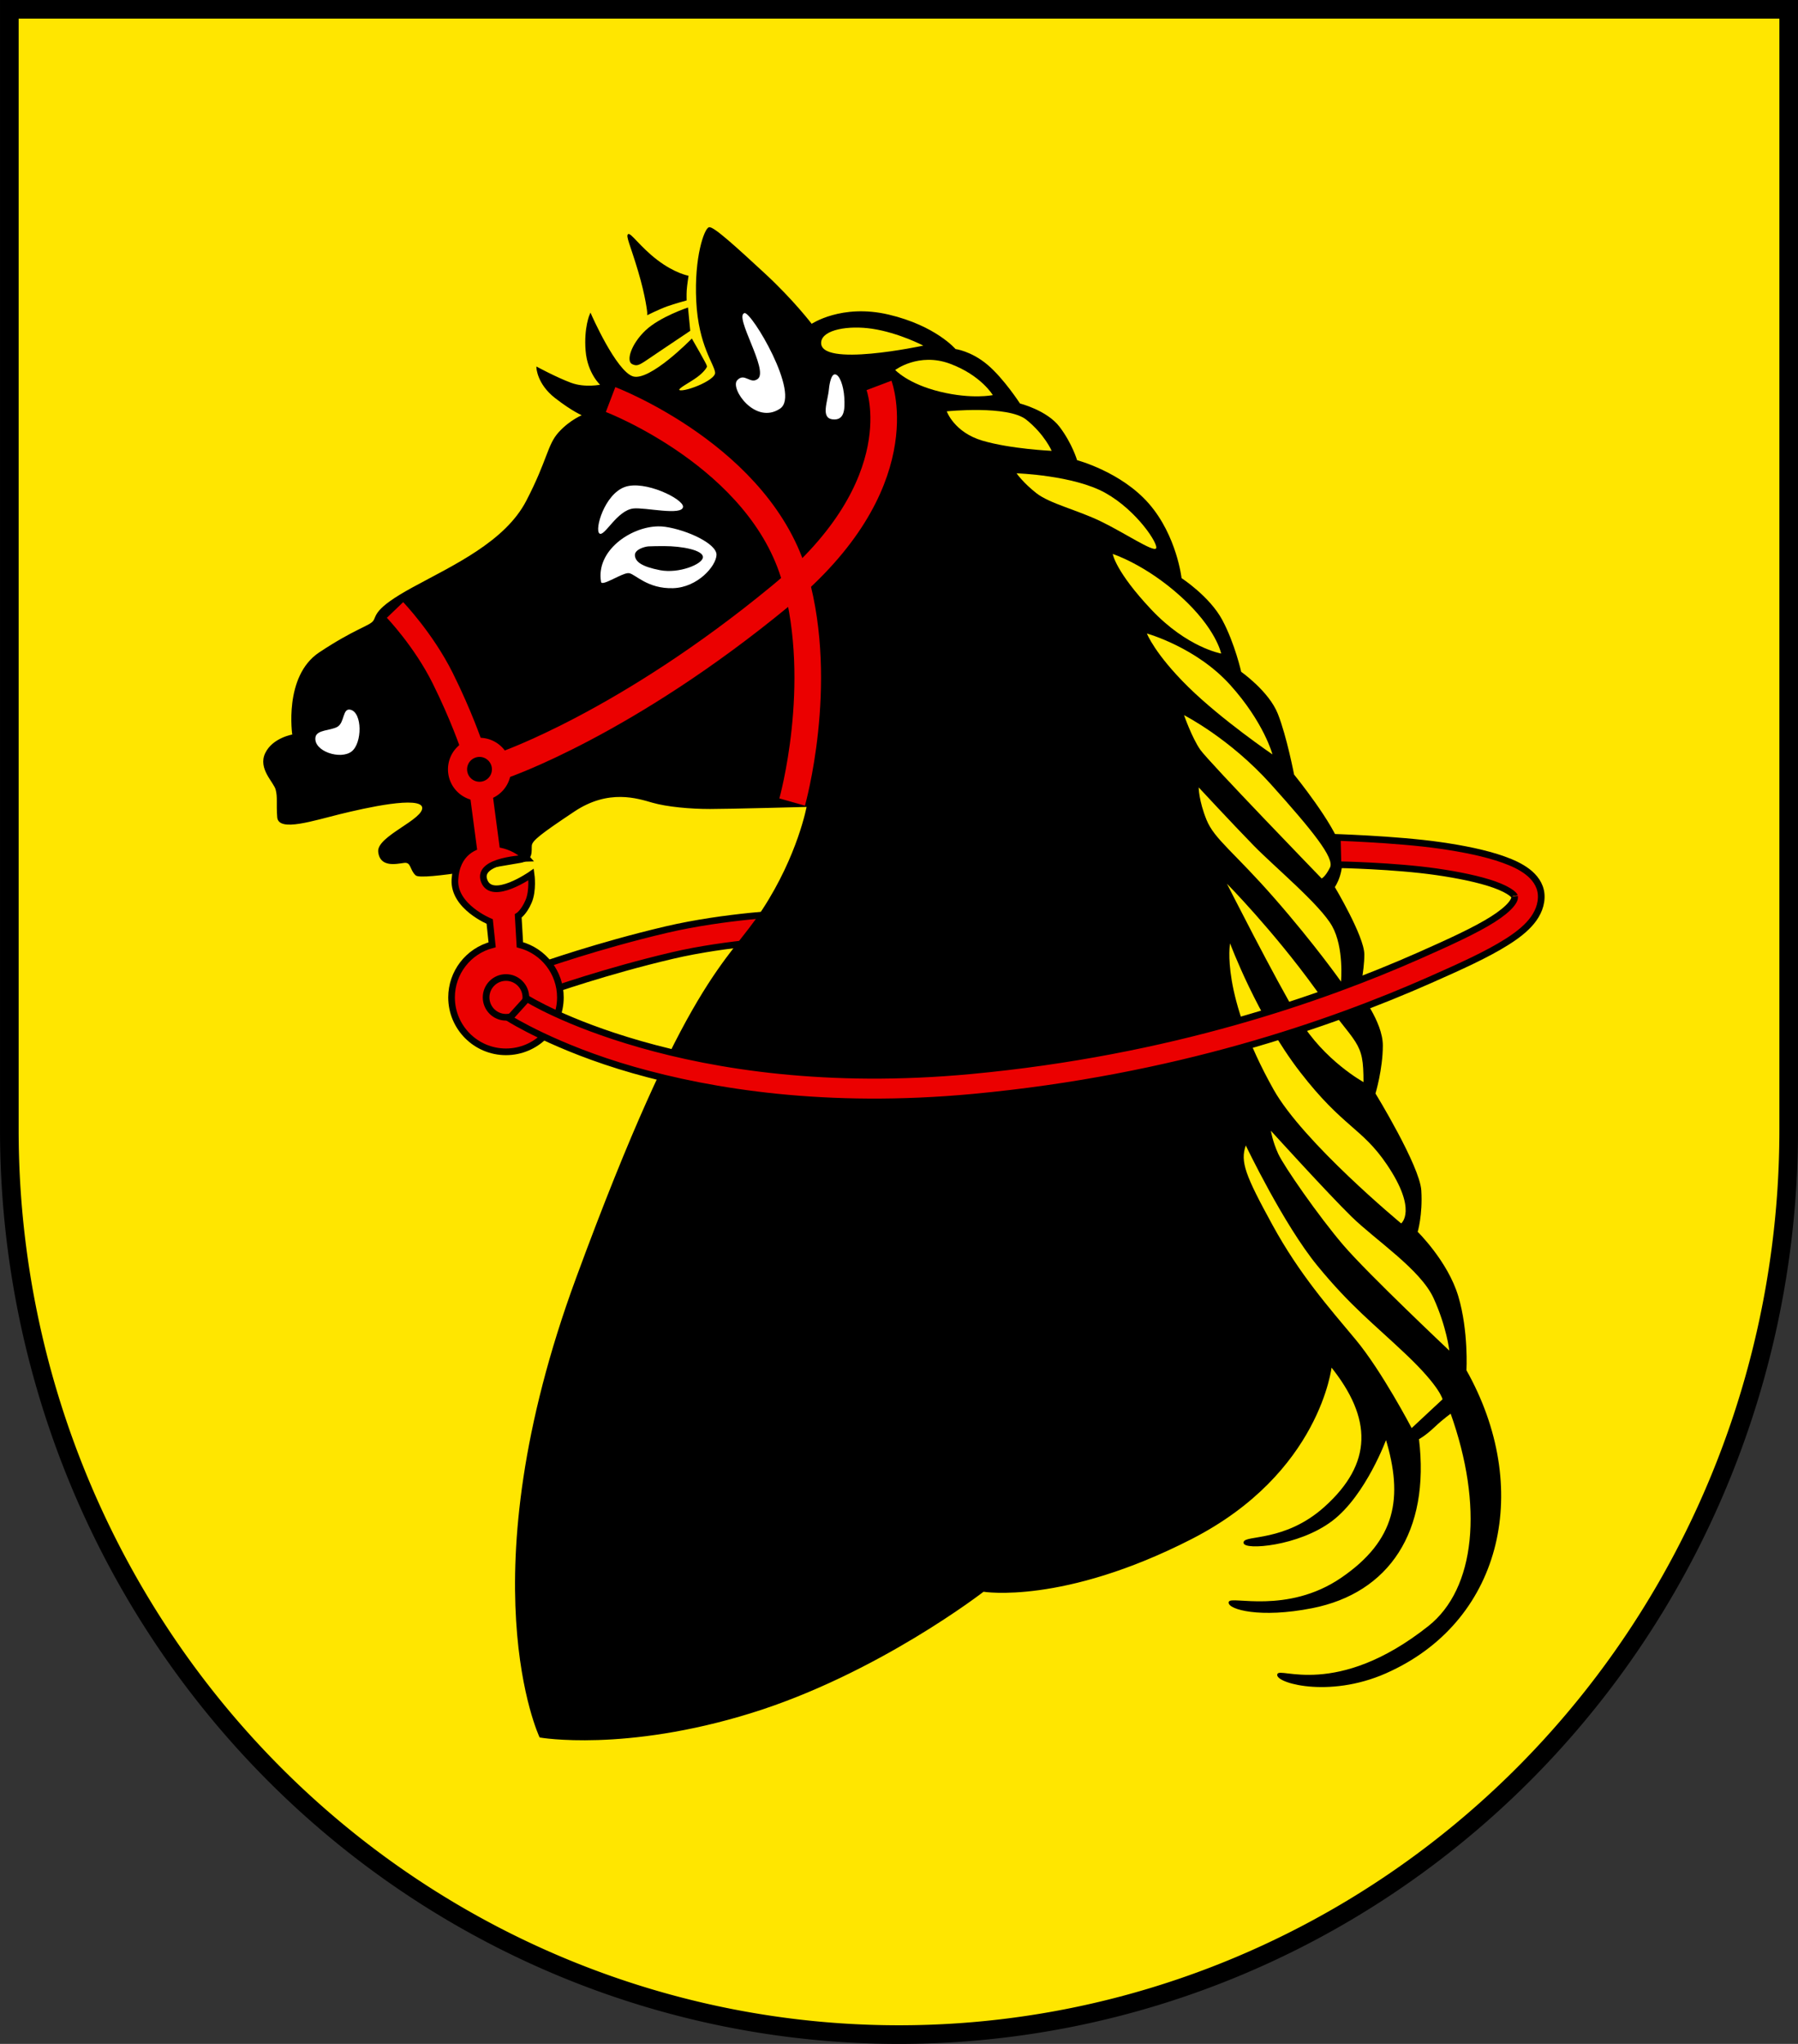 <?xml version="1.0" encoding="UTF-8" standalone="no"?>
<!-- Created with Inkscape (http://www.inkscape.org/) -->

<svg
   width="135.142mm"
   height="153.569mm"
   viewBox="0 0 135.142 153.569"
   version="1.1"
   id="svg2844"
   inkscape:version="1.2.2 (732a01da63, 2022-12-09)"
   sodipodi:docname="DEU Cappeln (Oldenburg) COA.svg"
   xmlns:inkscape="http://www.inkscape.org/namespaces/inkscape"
   xmlns:sodipodi="http://sodipodi.sourceforge.net/DTD/sodipodi-0.dtd"
   xmlns="http://www.w3.org/2000/svg"
   xmlns:svg="http://www.w3.org/2000/svg">
  <rect x="0" y="0" width="135.142" height="153.569" fill="#333333" stroke="none"/>
  <sodipodi:namedview
     id="namedview2846"
     pagecolor="#ffffff"
     bordercolor="#666666"
     borderopacity="1.0"
     inkscape:showpageshadow="2"
     inkscape:pageopacity="0.0"
     inkscape:pagecheckerboard="0"
     inkscape:deskcolor="#d1d1d1"
     inkscape:document-units="mm"
     showgrid="false"
     inkscape:zoom="0.95390624"
     inkscape:cx="254.74202"
     inkscape:cy="290.90909"
     inkscape:current-layer="layer1" />
  <defs
     id="defs2841" />
  <g
     inkscape:label="Ebene 1"
     inkscape:groupmode="layer"
     id="layer1"
     transform="translate(-564.183,-60.389)">
    <g
       id="g2750"
       transform="translate(530.048,-10.546)">
      <path
         id="path2550"
         style="fill:#ffe600;fill-opacity:1;stroke:#000000;stroke-width:1.4;stroke-linecap:butt;stroke-dasharray:none"
         d="m 34.836,71.635 v 84.197 a 66.871,67.972 0 0 0 66.871,67.972 66.871,67.972 0 0 0 66.871,-67.972 66.871,67.972 0 0 0 0,-5.2e-4 V 71.635 Z" />
      <g
         id="g2507"
         transform="translate(-177.055,-1.178)">
        <ellipse
           style="fill:#eb0000;fill-opacity:1;stroke:none;stroke-width:0.5;stroke-linecap:butt;stroke-dasharray:none"
           id="path2272"
           cx="249.306"
           cy="147.084"
           rx="2.035"
           ry="1.966" />
        <path
           style="color:#000000;fill:#eb0000;fill-opacity:1;stroke:#000000;stroke-width:0.5;stroke-dasharray:none"
           d="m 270.617,140.713 c 0,0 -4.926,0.208 -9.361,1.25 -5.15,1.21 -9.422,2.729 -9.422,2.729 l 0.67,1.885 c 0,0 4.181,-1.485 9.209,-2.666 4.169,-0.98 8.992,-1.199 8.992,-1.199 z"
           id="path2144" />
        <path
           style="fill:#000000;stroke:#000000;stroke-width:0.1;stroke-linecap:round;stroke-dasharray:none"
           d="m 233.211,127.342 c 0,0 -0.669,-4.405 2.006,-6.174 2.674,-1.77 3.736,-1.966 4.051,-2.36 0.315,-0.393 -0.079,-0.865 2.95,-2.517 3.028,-1.652 6.961,-3.421 8.573,-6.528 1.612,-3.107 1.573,-4.208 2.438,-5.152 0.865,-0.944 1.809,-1.298 1.809,-1.298 0,0 -0.767,-0.295 -2.104,-1.337 -1.337,-1.042 -1.376,-2.242 -1.376,-2.242 0,0 1.416,0.767 2.517,1.18 1.101,0.413 2.32,0.138 2.32,0.138 0,0 -1.003,-0.865 -1.14,-2.596 -0.138,-1.73 0.315,-2.733 0.315,-2.733 0,0 1.888,4.326 3.186,4.719 1.298,0.393 4.424,-2.812 4.424,-2.812 0,0 1.117,1.933 1.101,2.006 -0.021,0.096 -0.244,0.42 -0.709,0.765 -0.59,0.437 -1.452,0.837 -1.375,1.024 0.138,0.334 2.851,-0.649 2.792,-1.317 -0.059,-0.669 -1.251,-2.027 -1.417,-5.364 -0.167,-3.337 0.612,-5.423 0.918,-5.506 0.306,-0.083 2.073,1.53 4.197,3.496 2.124,1.966 3.5,3.775 3.5,3.775 0,0 2.259,-1.543 5.791,-0.709 3.532,0.834 5.006,2.586 5.006,2.586 0,0 1.168,0.139 2.392,1.168 1.224,1.029 2.447,2.92 2.447,2.92 0,0 2.03,0.501 2.976,1.752 0.946,1.251 1.307,2.503 1.307,2.503 0,0 3.325,0.87 5.409,3.269 2.084,2.399 2.438,5.584 2.438,5.584 0,0 2.124,1.376 3.068,3.146 0.944,1.77 1.416,3.893 1.416,3.893 0,0 2.084,1.455 2.753,3.146 0.669,1.691 1.219,4.562 1.219,4.562 0,0 3.052,3.762 3.497,5.487 0.445,1.724 -0.445,2.948 -0.445,2.948 0,0 2.225,3.726 2.225,5.061 0,1.335 -0.389,2.836 -0.389,2.836 0,0 1.78,2.225 1.78,4.004 0,1.78 -0.556,3.615 -0.556,3.615 0,0 3.337,5.45 3.448,7.286 0.111,1.835 -0.278,3.115 -0.278,3.115 0,0 2.28,2.225 3.059,4.839 0.779,2.614 0.612,5.562 0.612,5.562 4.947,8.793 2.741,18.575 -5.617,22.525 -4.35,2.108 -8.509,0.958 -8.509,0.346 0,-0.612 4.398,1.881 11.346,-3.627 3.568,-2.829 4.177,-9.069 1.669,-16.073 0,0 -0.572,0.391 -1.28,1.06 -0.708,0.669 -1.18,0.905 -1.18,0.905 0.846,6.965 -2.238,11.539 -7.971,12.675 -3.938,0.78 -6.274,0.088 -6.235,-0.384 0.039,-0.472 4.365,0.98 8.444,-1.811 4.123,-2.822 4.713,-6.046 3.343,-10.54 0,0 -1.546,4.268 -4.076,6.187 -2.531,1.919 -6.618,2.197 -6.591,1.669 0.028,-0.528 3.091,0.024 6.062,-2.642 3.669,-3.292 3.632,-6.699 0.473,-10.623 0,0 -0.834,8.009 -10.512,12.959 -9.677,4.95 -15.628,3.949 -15.628,3.949 0,0 -7.953,6.174 -17.464,9.121 -9.511,2.948 -15.851,1.835 -15.851,1.835 0,0 -5.59,-11.797 2.747,-34.45 8.337,-22.653 11.326,-23.596 14.001,-27.686 2.674,-4.09 3.343,-7.787 3.343,-7.787 0,0 -5.82,0.157 -7.315,0.157 -1.494,0 -3.225,-0.157 -4.326,-0.472 -1.101,-0.315 -3.304,-1.062 -5.899,0.669 -2.596,1.73 -3.186,2.202 -3.225,2.596 -0.039,0.393 0.157,1.101 -0.826,1.258 -0.983,0.157 -7.394,1.337 -7.826,0.944 -0.433,-0.393 -0.315,-1.023 -0.905,-0.944 -0.59,0.079 -1.77,0.354 -1.888,-0.787 -0.118,-1.14 3.461,-2.399 3.304,-3.343 -0.157,-0.944 -4.326,0 -6.253,0.472 -1.927,0.472 -4.562,1.337 -4.641,0.275 -0.079,-1.062 0.039,-1.494 -0.118,-2.084 -0.157,-0.59 -1.337,-1.573 -0.787,-2.714 0.551,-1.14 2.045,-1.376 2.045,-1.376 z"
           id="path1042"
           sodipodi:nodetypes="cssssscscscscscssssssscscscscscscscscscscscsccsscscssscssscscscsscssssssssssssscc" />
        <path
           style="fill:#ffffff;stroke:none;stroke-width:0.1;stroke-linecap:round;stroke-dasharray:none"
           d="m 236.555,126.72 c 0.55,-0.324 0.369,-1.436 0.987,-1.279 0.888,0.226 0.878,2.501 0.083,3.128 -0.833,0.658 -2.881,-0.007 -2.725,-1.057 0.086,-0.584 1.146,-0.493 1.655,-0.793 z"
           id="path1290"
           sodipodi:nodetypes="sssss" />
        <g
           id="g1409"
           transform="translate(-5.034,178.546)">
          <path
             id="path1346"
             style="fill:#ffffff;stroke:none;stroke-width:0.1;stroke-linecap:round;stroke-dasharray:none"
             d="m 265.695,-66.884 c -2.087,0.03 -4.699,1.844 -4.294,4.175 0.064,0.369 1.618,-0.717 2.091,-0.661 0.473,0.056 1.383,1.191 3.328,1.129 1.848,-0.059 3.23,-1.663 3.258,-2.498 0.028,-0.834 -2.191,-1.874 -3.866,-2.113 -0.167,-0.024 -0.34,-0.035 -0.517,-0.032 z m 0.31,1.483 c 0.088,-3.07e-4 0.143,0 0.143,0 1.317,0 2.91,0.295 2.91,0.826 0,0.531 -1.809,1.258 -3.225,0.983 -1.416,-0.275 -1.848,-0.648 -1.888,-1.101 -0.039,-0.452 0.728,-0.669 1.023,-0.688 0.221,-0.015 0.774,-0.019 1.037,-0.02 z"
             sodipodi:nodetypes="sssssssscssssss" />
          <path
             style="fill:#ffffff;stroke:none;stroke-width:0.1;stroke-linecap:round;stroke-dasharray:none"
             d="m 267.561,-68.354 c -0.044,0.697 -2.861,0.029 -3.726,0.125 -1.251,0.139 -2.183,2.169 -2.558,1.877 -0.375,-0.292 0.382,-2.939 1.905,-3.49 1.488,-0.539 4.417,0.9 4.38,1.488 z"
             id="path1405"
             sodipodi:nodetypes="sssss" />
        </g>
        <g
           id="g1417"
           transform="translate(-5.676,178.202)">
          <path
             style="fill:#ffffff;stroke:none;stroke-width:0.1;stroke-linecap:round;stroke-dasharray:none"
             d="m 272.82,-82.564 c 0.511,-0.152 4.252,6.118 2.68,7.175 -1.87,1.257 -3.782,-1.516 -3.226,-2.127 0.556,-0.612 0.988,0.342 1.557,-0.111 0.82,-0.654 -1.808,-4.698 -1.012,-4.936 z"
             id="path1411"
             sodipodi:nodetypes="sssss" />
          <path
             style="fill:#ffffff;stroke:none;stroke-width:0.1;stroke-linecap:round;stroke-dasharray:none"
             d="m 279.171,-76.863 c -0.083,0.932 -0.64,2.169 0.264,2.28 0.904,0.111 0.945,-0.737 0.89,-1.641 -0.056,-0.904 -0.362,-1.738 -0.709,-1.738 -0.348,0 -0.445,1.098 -0.445,1.098 z"
             id="path1413" />
        </g>
        <path
           style="fill:#ffe600;fill-opacity:1;stroke:none;stroke-width:0.1;stroke-linecap:round;stroke-dasharray:none"
           d="m 280.589,98.081 c 0,0 -1.843,-0.966 -3.844,-1.267 -1.775,-0.267 -3.727,0.061 -3.832,0.989 -0.222,1.974 7.675,0.278 7.675,0.278 z"
           id="path1449"
           sodipodi:nodetypes="cssc" />
        <path
           style="fill:#ffe600;fill-opacity:1;stroke:none;stroke-width:0.1;stroke-linecap:round;stroke-dasharray:none"
           d="m 278.477,99.911 c 0,0 1.77,-1.337 4.11,-0.472 2.34,0.865 3.225,2.36 3.225,2.36 0,0 -1.553,0.334 -3.972,-0.256 -2.419,-0.59 -3.363,-1.632 -3.363,-1.632 z"
           id="path1505" />
        <path
           style="fill:#ffe600;fill-opacity:1;stroke:none;stroke-width:0.1;stroke-linecap:round;stroke-dasharray:none"
           d="m 282.351,103.018 c 0,0 4.601,-0.472 5.978,0.629 1.376,1.101 1.907,2.34 1.907,2.34 0,0 -3.087,-0.138 -5.211,-0.767 -2.124,-0.629 -2.674,-2.202 -2.674,-2.202 z"
           id="path1507" />
        <path
           style="fill:#ffe600;fill-opacity:1;stroke:none;stroke-width:0.1;stroke-linecap:round;stroke-dasharray:none"
           d="m 287.597,107.675 c 0,0 4.283,0.139 6.674,1.474 2.392,1.335 4.032,3.893 3.81,4.171 -0.222,0.278 -2.364,-1.168 -4.143,-2.03 -1.78,-0.862 -3.838,-1.335 -4.839,-2.113 -1.001,-0.779 -1.502,-1.502 -1.502,-1.502 z"
           id="path1527" />
        <path
           style="fill:#ffe600;fill-opacity:1;stroke:none;stroke-width:0.1;stroke-linecap:round;stroke-dasharray:none"
           d="m 294.827,113.737 c 0,0 0.195,1.307 2.892,4.171 2.697,2.864 5.256,3.309 5.256,3.309 0,0 -0.361,-1.863 -3.031,-4.283 -2.67,-2.419 -5.117,-3.198 -5.117,-3.198 z"
           id="path1529" />
        <path
           style="fill:#ffe600;fill-opacity:1;stroke:none;stroke-width:0.1;stroke-linecap:round;stroke-dasharray:none"
           d="m 297.393,119.712 c 0,0 3.697,1.023 6.253,3.854 2.556,2.832 3.186,5.231 3.186,5.231 0,0 -3.815,-2.596 -6.332,-5.073 -2.517,-2.478 -3.107,-4.011 -3.107,-4.011 z"
           id="path1531" />
        <path
           style="fill:#ffe600;fill-opacity:1;stroke:none;stroke-width:0.1;stroke-linecap:round;stroke-dasharray:none"
           d="m 300.185,125.847 c 0,0 3.421,1.73 6.528,5.191 3.107,3.461 4.798,5.545 4.444,6.253 -0.354,0.708 -0.629,0.826 -0.629,0.826 0,0 -8.495,-8.77 -9.124,-9.675 -0.629,-0.905 -1.219,-2.596 -1.219,-2.596 z"
           id="path1533" />
        <path
           style="fill:#ffe600;fill-opacity:1;stroke:none;stroke-width:0.1;stroke-linecap:round;stroke-dasharray:none"
           d="m 301.287,131.275 c 0,0 2.556,2.753 4.129,4.365 1.573,1.612 4.995,4.444 5.899,6.056 0.905,1.612 0.669,4.169 0.669,4.169 0,0 -1.966,-2.792 -4.995,-6.253 -3.028,-3.461 -4.523,-4.444 -5.113,-5.899 -0.59,-1.455 -0.59,-2.438 -0.59,-2.438 z"
           id="path1535" />
        <path
           style="fill:#ffe600;fill-opacity:1;stroke:none;stroke-width:0.1;stroke-linecap:round;stroke-dasharray:none"
           d="m 303.41,138.511 c 0,0 3.618,7.158 5.466,10.225 1.848,3.068 4.798,4.68 4.798,4.68 0,-3.17 -0.433,-2.596 -3.618,-7 -3.186,-4.405 -6.646,-7.905 -6.646,-7.905 z"
           id="path1560"
           sodipodi:nodetypes="cscsc" />
        <path
           style="fill:#ffe600;fill-opacity:1;stroke:none;stroke-width:0.1;stroke-linecap:round;stroke-dasharray:none"
           d="m 303.646,142.994 c 0,0 2.045,5.506 5.27,9.675 3.225,4.169 4.637,4.159 6.528,6.961 2.312,3.426 1.062,4.405 1.062,4.405 0,0 -7.366,-6.089 -9.596,-10.068 -4.011,-7.158 -3.264,-10.972 -3.264,-10.972 z"
           id="path1562"
           sodipodi:nodetypes="csscsc" />
        <path
           style="fill:#ffe600;fill-opacity:1;stroke:none;stroke-width:0.1;stroke-linecap:round;stroke-dasharray:none"
           d="m 306.714,157.073 c 0,0 4.247,4.68 6.056,6.45 1.809,1.77 5.191,3.972 6.174,6.135 0.983,2.163 1.18,3.933 1.18,3.933 0,0 -6.135,-5.781 -7.983,-7.944 -1.848,-2.163 -4.444,-5.899 -4.877,-6.843 -0.433,-0.944 -0.551,-1.73 -0.551,-1.73 z"
           id="path1564" />
        <path
           style="fill:#ffe600;fill-opacity:1;stroke:none;stroke-width:0.1;stroke-linecap:round;stroke-dasharray:none"
           d="m 304.826,158.175 c 0,0 2.833,5.932 5.388,9.045 2.517,3.068 4.221,4.345 6.686,6.686 2.544,2.416 2.714,3.343 2.714,3.343 l -2.32,2.163 c 0,0 -2.242,-4.287 -4.208,-6.646 -1.966,-2.36 -4.208,-4.877 -6.253,-8.613 -2.045,-3.736 -2.438,-4.759 -2.006,-5.978 z"
           id="path1566"
           sodipodi:nodetypes="cssccssc" />
        <path
           id="path1674"
           style="fill:#eb0000;fill-opacity:1;stroke:#eb0000;stroke-width:0.1;stroke-linecap:round;stroke-dasharray:none;stroke-opacity:1"
           d="m 247.231,127.597 a 2.32,2.32 0 0 0 -2.32,2.32 2.32,2.32 0 0 0 2.32,2.32 2.32,2.32 0 0 0 2.32,-2.32 2.32,2.32 0 0 0 -2.32,-2.32 z m 0,1.337 a 0.983,0.983 0 0 1 0.983,0.983 0.983,0.983 0 0 1 -0.983,0.983 0.983,0.983 0 0 1 -0.983,-0.983 0.983,0.983 0 0 1 0.983,-0.983 z" />
        <path
           style="fill:none;stroke:#eb0000;stroke-width:2;stroke-linecap:butt;stroke-dasharray:none;stroke-opacity:1"
           d="m 257.083,102.133 c 0,0 11.316,4.317 13.883,13.489 2.236,7.992 -0.236,16.753 -0.236,16.753"
           id="path1785"
           sodipodi:nodetypes="csc" />
        <path
           style="fill:none;stroke:#eb0000;stroke-width:2;stroke-linecap:butt;stroke-dasharray:none;stroke-opacity:1"
           d="m 277.258,101.071 c 0,0 2.803,7.404 -7.394,15.81 -11.641,9.596 -20.84,12.724 -20.84,12.724"
           id="path1895"
           sodipodi:nodetypes="csc" />
        <path
           style="fill:none;stroke:#eb0000;stroke-width:1.7;stroke-linecap:butt;stroke-dasharray:none;stroke-opacity:1"
           d="m 240.88,117.943 c 0,0 2.143,2.232 3.579,5.113 1.405,2.82 2.163,5.073 2.163,5.073"
           id="path1951"
           sodipodi:nodetypes="csc" />
        <path
           id="path2039"
           style="fill:#eb0000;fill-opacity:1;stroke:#000000;stroke-width:0.5;stroke-linecap:butt;stroke-dasharray:none"
           d="m 247.986,135.503 c -1.114,0.053 -2.492,0.675 -2.603,2.705 -0.111,2.03 2.614,3.142 2.614,3.142 l 0.183,1.749 c -1.796,0.472 -3.049,2.095 -3.05,3.953 -8e-5,2.259 1.831,4.09 4.09,4.09 2.259,-2.1e-4 4.09,-1.831 4.09,-4.09 9e-5,-1.856 -1.25,-3.48 -3.044,-3.954 l -0.127,-2.165 c 0,0 0.417,-0.25 0.778,-1.085 0.362,-0.834 0.195,-2.03 0.195,-2.03 0,0 -2.948,2.058 -3.532,0.473 -0.584,-1.585 3.203,-1.693 3.203,-1.693 0,0 -1.041,-1.18 -2.797,-1.096 z m 1.234,10.055 c 0.825,2.6e-4 1.494,0.669 1.494,1.494 2e-5,0.825 -0.669,1.494 -1.494,1.494 -0.825,2e-5 -1.494,-0.669 -1.494,-1.494 -2e-5,-0.825 0.669,-1.494 1.494,-1.494 z"
           sodipodi:nodetypes="sscccccccscscsscscs" />
        <path
           style="color:#000000;fill:#eb0000;fill-opacity:1;-inkscape-stroke:none"
           d="m 248.211,131.752 -1.686,0.225 0.584,4.401 1.686,-0.225 z"
           id="path1953"
           sodipodi:nodetypes="ccccc" />
        <path
           style="color:#000000;fill:#eb0000;fill-opacity:1;stroke:#000000;stroke-width:0.5;stroke-dasharray:none"
           d="m 311.708,135.08 0.047,2.001 c 0,0 4.212,0.073 7.421,0.536 1.604,0.232 3.21,0.557 4.346,0.963 0.568,0.203 1.014,0.432 1.262,0.621 0.248,0.189 0.249,0.27 0.248,0.26 0.013,0.15 -0.022,0.314 -0.277,0.623 -0.255,0.309 -0.724,0.699 -1.369,1.107 -1.29,0.817 -3.258,1.72 -5.564,2.738 -7.214,3.185 -18.698,7.233 -33.67,8.633 -10.794,1.009 -19.155,-0.366 -24.809,-1.98 -5.654,-1.615 -8.533,-3.432 -8.533,-3.432 l -1.341,1.485 c 0,0 3.458,2.195 9.325,3.871 5.867,1.676 14.488,3.08 25.545,2.047 15.234,-1.424 26.933,-5.544 34.291,-8.793 2.319,-1.024 4.33,-1.933 5.824,-2.879 0.747,-0.473 1.371,-0.953 1.842,-1.523 0.471,-0.57 0.795,-1.294 0.73,-2.064 -0.062,-0.731 -0.52,-1.296 -1.029,-1.684 -0.509,-0.388 -1.118,-0.667 -1.803,-0.912 -1.369,-0.49 -3.058,-0.819 -4.732,-1.061 -3.349,-0.484 -8.345,-0.624 -8.345,-0.624 z"
           id="path2138"
           sodipodi:nodetypes="ccssscsssssccssssssssscc" />
        <path
           style="fill:#000000;stroke:none;stroke-width:0.1;stroke-linecap:butt;stroke-dasharray:none"
           d="m 263.07,96.969 -0.167,-1.752 c 0,0 -2.113,0.695 -3.198,1.724 -1.085,1.029 -1.474,2.308 -1.001,2.531 0.473,0.222 0.584,0.028 2.086,-0.973 1.502,-1.001 2.28,-1.529 2.28,-1.529 z"
           id="path2472" />
        <path
           style="fill:#000000;stroke:none;stroke-width:0.1;stroke-linecap:butt;stroke-dasharray:none"
           d="m 259.836,95.585 c 0,0 -0.098,-1.121 -0.688,-3.107 -0.59,-1.986 -0.944,-2.635 -0.747,-2.773 0.197,-0.138 0.885,0.944 2.202,1.947 1.317,1.003 2.34,1.18 2.34,1.18 0,0 -0.118,0.747 -0.138,1.101 -0.02,0.354 -0.006,0.752 -0.006,0.752 0,0 -0.918,0.251 -1.469,0.448 -0.551,0.197 -1.494,0.661 -1.494,0.661 z"
           id="path2474"
           sodipodi:nodetypes="cssscscscc" />
      </g>
    </g>
  </g>
</svg>
